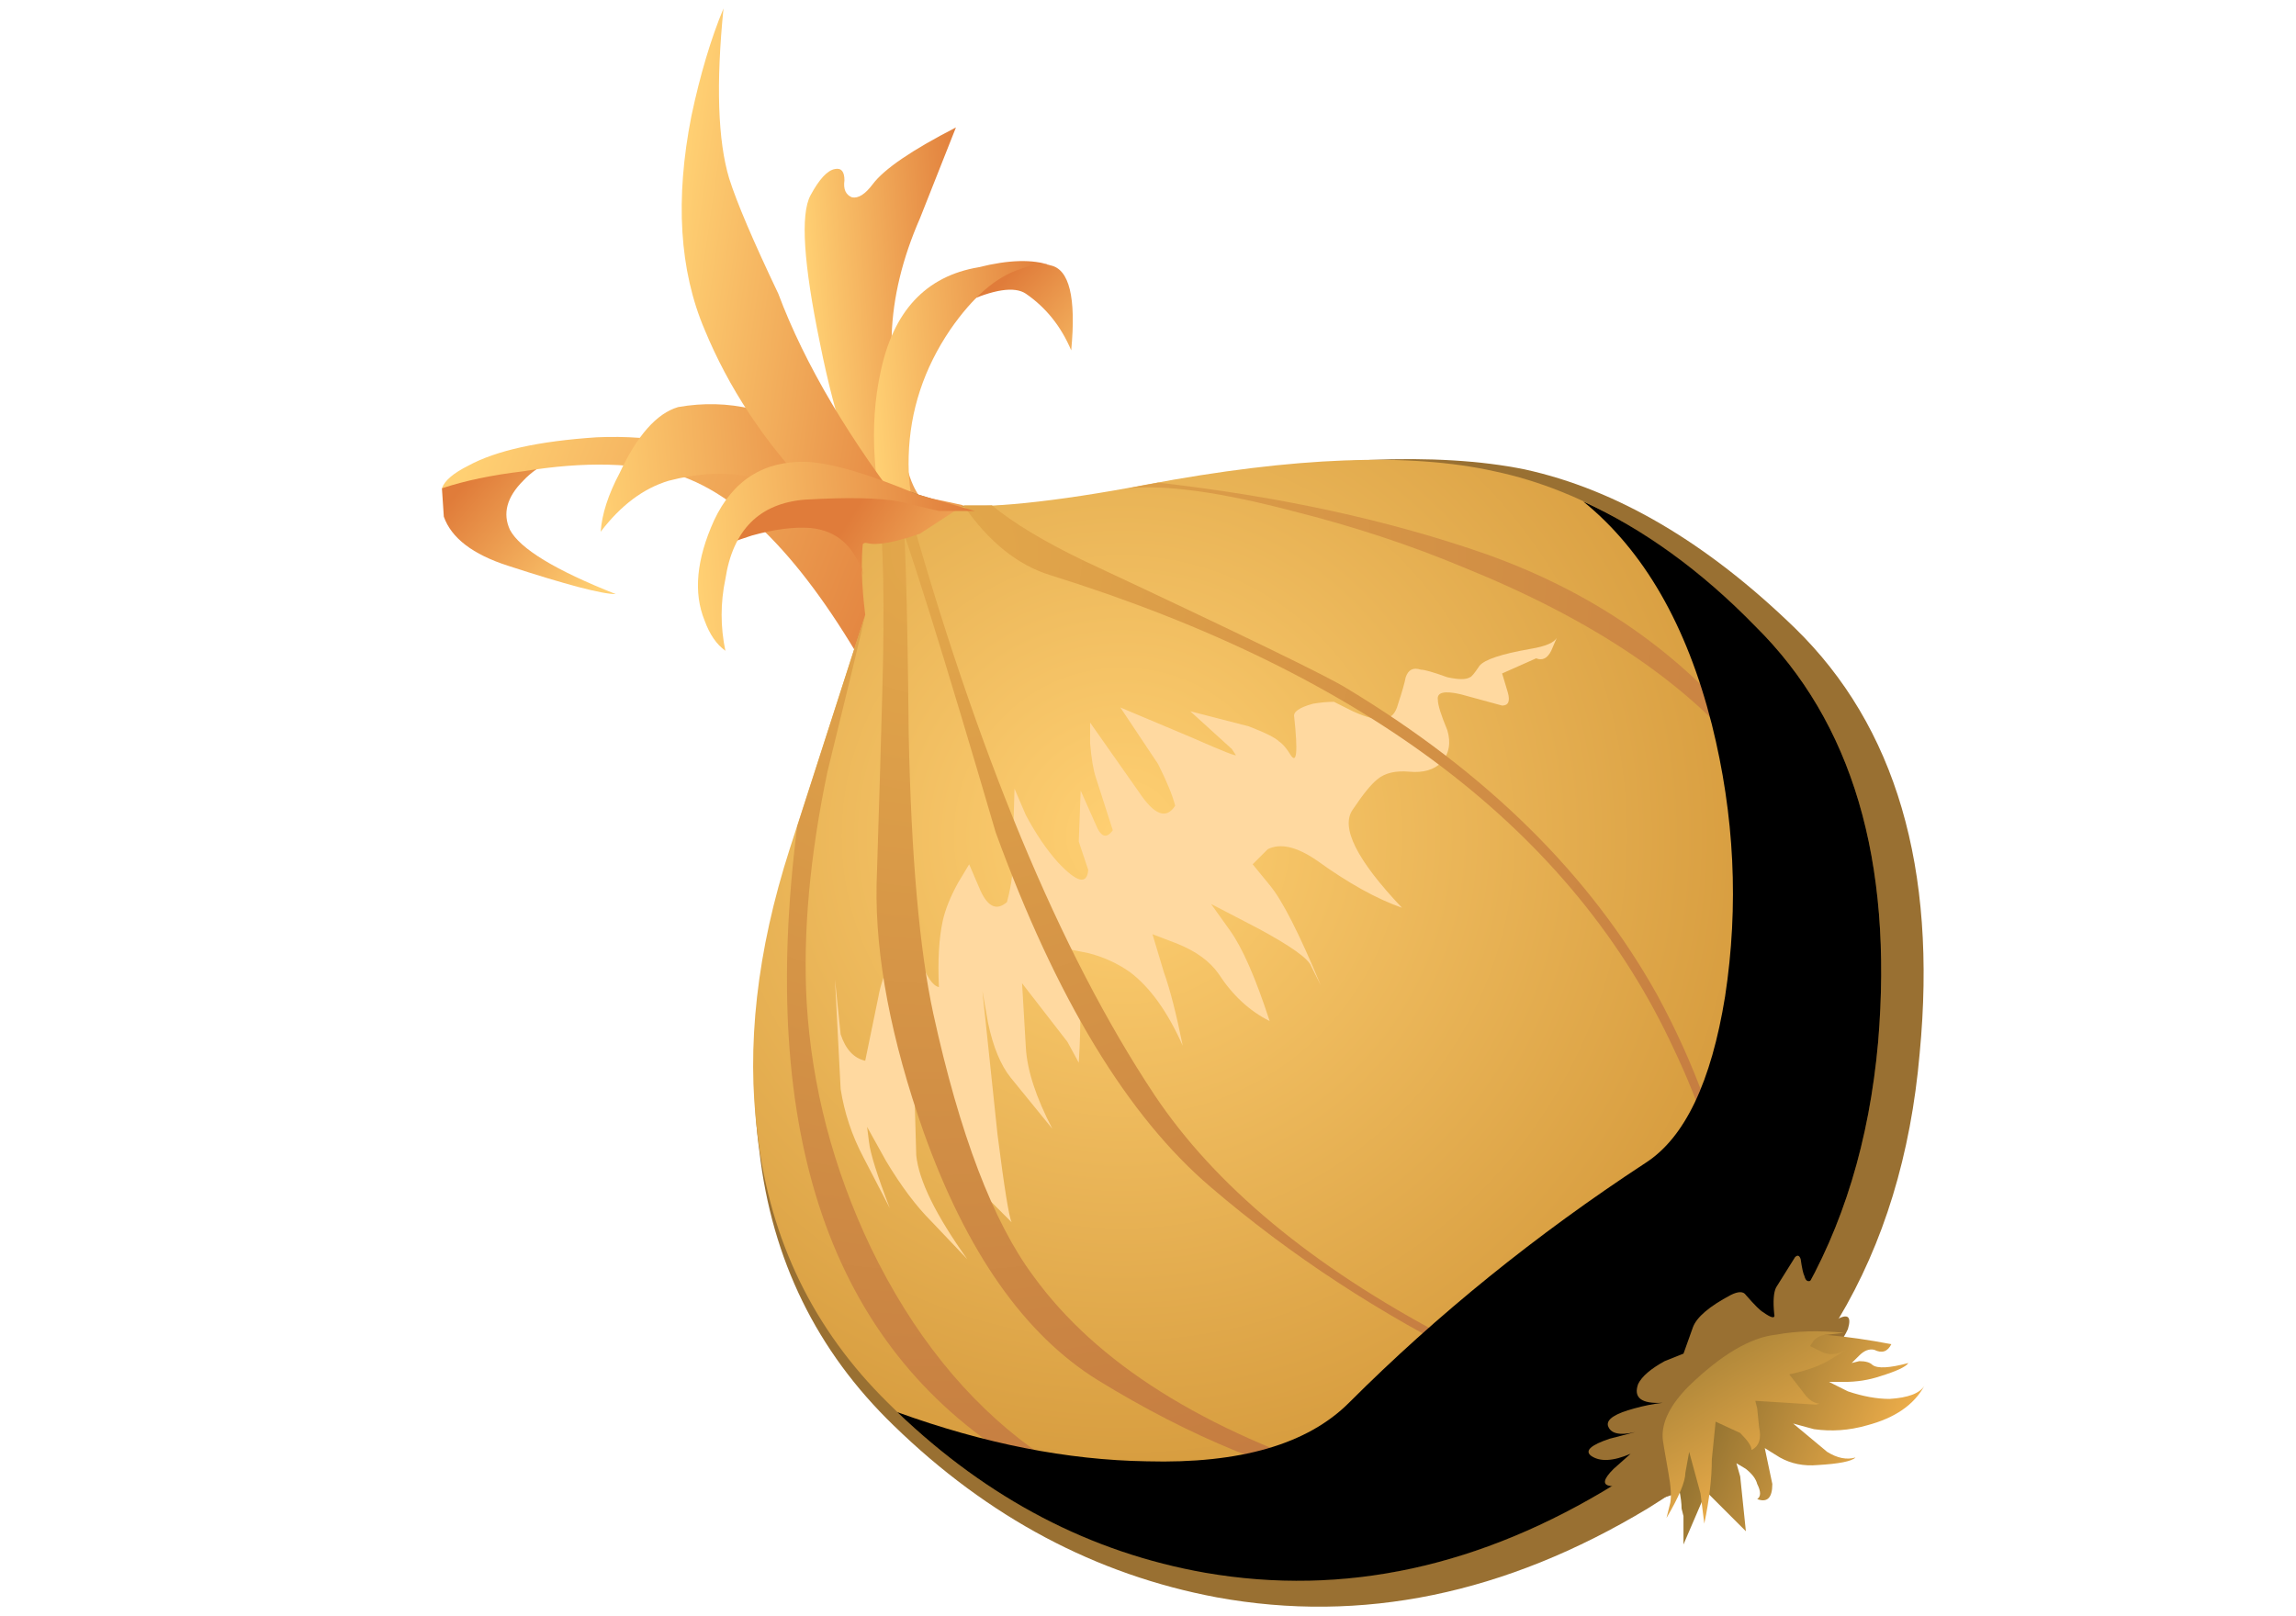 <?xml version="1.0" encoding="UTF-8" standalone="no"?>
<svg
   xmlns:dc="http://purl.org/dc/elements/1.1/"
   xmlns:cc="http://creativecommons.org/ns#"
   xmlns:rdf="http://www.w3.org/1999/02/22-rdf-syntax-ns#"
   xmlns:svg="http://www.w3.org/2000/svg"
   xmlns="http://www.w3.org/2000/svg"
   xmlns:xlink="http://www.w3.org/1999/xlink"
   xmlns:sodipodi="http://sodipodi.sourceforge.net/DTD/sodipodi-0.dtd"
   xmlns:inkscape="http://www.inkscape.org/namespaces/inkscape"
   enable-background="new 0 0 56.4 42.3"
   version="1.1"
   viewBox="0 0 472.441 332.598"
   id="svg117"
   sodipodi:docname="onion.svg"
   width="125mm"
   height="88mm"
   inkscape:version="1.0.2-2 (e86c870879, 2021-01-15)">
  <defs
     id="defs121">
    <radialGradient
       inkscape:collect="always"
       xlink:href="#a"
       id="radialGradient948"
       gradientUnits="userSpaceOnUse"
       gradientTransform="matrix(5.127,5.847,5.847,-5.127,95.518,-2.289)"
       cx="19.497"
       cy="-0.392"
       r="30.409" />
    <radialGradient
       inkscape:collect="always"
       xlink:href="#a"
       id="radialGradient950"
       gradientUnits="userSpaceOnUse"
       gradientTransform="matrix(5.127,5.847,5.847,-5.127,95.518,-2.289)"
       cx="19.497"
       cy="-0.392"
       r="30.409" />
    <radialGradient
       inkscape:collect="always"
       xlink:href="#a"
       id="radialGradient952"
       gradientUnits="userSpaceOnUse"
       gradientTransform="matrix(5.127,5.847,5.847,-5.127,95.518,-2.289)"
       cx="19.497"
       cy="-0.392"
       r="30.409" />
    <radialGradient
       inkscape:collect="always"
       xlink:href="#a"
       id="radialGradient954"
       gradientUnits="userSpaceOnUse"
       gradientTransform="matrix(5.127,5.847,5.847,-5.127,95.518,-2.289)"
       cx="19.497"
       cy="-0.392"
       r="30.409" />
  </defs>
  <sodipodi:namedview
     pagecolor="#ffffff"
     bordercolor="#666666"
     borderopacity="1"
     objecttolerance="10"
     gridtolerance="10"
     guidetolerance="10"
     inkscape:pageopacity="0"
     inkscape:pageshadow="2"
     inkscape:window-width="1920"
     inkscape:window-height="1017"
     id="namedview119"
     showgrid="false"
     units="mm"
     inkscape:zoom="1.1546986"
     inkscape:cx="74.947583"
     inkscape:cy="160.4345"
     inkscape:window-x="-8"
     inkscape:window-y="-8"
     inkscape:window-maximized="1"
     inkscape:current-layer="svg117" />
  <symbol
     id="ac"
     viewBox="0 -28.562 26.031 28.562">
    <path
       d="m 22.7,-3.3 c 2.566,-2.534 3.65,-6.2 3.25,-11 C 25.483,-19.533 23.167,-23.433 19,-26 15.433,-28.2 11.817,-28.983 8.15,-28.35 5.117,-27.817 2.4,-26.4 0,-24.1 c 2.3,-0.833 4.5,-1.267 6.6,-1.3 2.467,-0.067 4.25,0.45 5.35,1.55 2.333,2.333 4.95,4.45 7.85,6.35 1.034,0.667 1.733,2.133 2.1,4.4 0.367,2.4 0.25,4.8 -0.35,7.2 -0.667,2.633 -1.8,4.6 -3.4,5.9 1.6,-0.733 3.117,-1.833 4.55,-3.3 z"
       clip-rule="evenodd"
       fill-rule="evenodd"
       id="path2" />
  </symbol>
  <linearGradient
     id="u"
     x1="-13.2"
     x2="-8.699"
     y1="-8.312"
     y2="-8.312"
     gradientTransform="matrix(-5.874,-5.097,5.097,-5.874,90.935,1.73)"
     gradientUnits="userSpaceOnUse">
    <stop
       stop-color="#FFD073"
       offset="0"
       id="stop5" />
    <stop
       stop-color="#E07C3A"
       offset="1"
       id="stop7" />
  </linearGradient>
  <path
     d="m 109.987,93.501 11.471,-0.389 c -5.934,0.389 -10.538,2.333 -13.804,5.833 -3.367,3.367 -4.277,6.743 -2.722,10.11 2.076,3.889 9.332,8.298 21.776,13.221 -2.854,0 -10.242,-1.944 -22.165,-5.833 -7.256,-2.333 -11.666,-5.701 -13.221,-10.11 l -0.389,-5.833 C 95.342,97.133 101.689,94.8 109.987,93.501 Z"
     clip-rule="evenodd"
     fill="url(#u)"
     fill-rule="evenodd"
     id="path10"
     style="fill:url(#u);stroke-width:7.777" />
  <linearGradient
     id="v"
     x1="4.997"
     x2="18.034"
     y1="10.418"
     y2="10.418"
     gradientTransform="matrix(7.248,2.818,-2.818,7.248,90.933,1.732)"
     gradientUnits="userSpaceOnUse">
    <stop
       stop-color="#FFD073"
       offset="0"
       id="stop12" />
    <stop
       stop-color="#E07C3A"
       offset="1"
       id="stop14" />
  </linearGradient>
  <path
     d="m 179.203,108.667 c 0.778,23.588 1.034,34.351 0.778,32.275 -13.478,-24.366 -26.963,-38.753 -40.441,-43.163 -8.555,-2.59 -19.186,-2.854 -31.886,-0.778 -6.478,0.778 -12.054,1.944 -16.721,3.5 0.521,-1.555 2.333,-3.111 5.444,-4.666 5.701,-3.111 14.52,-5.055 26.442,-5.833 11.922,-0.521 23.331,1.688 34.219,6.611 6.222,2.854 13.61,6.867 22.165,12.054 z"
     clip-rule="evenodd"
     fill="url(#v)"
     fill-rule="evenodd"
     id="path17"
     style="fill:url(#v);stroke-width:7.777" />
  <linearGradient
     id="w"
     x1="9.058"
     x2="13.472"
     y1="9.744"
     y2="9.744"
     gradientTransform="matrix(7.753,-0.617,0.617,7.753,90.933,1.73)"
     gradientUnits="userSpaceOnUse">
    <stop
       stop-color="#FFD073"
       offset="0"
       id="stop19" />
    <stop
       stop-color="#E07C3A"
       offset="1"
       id="stop21" />
  </linearGradient>
  <path
     d="m 171.814,34.785 c 1.299,-0.257 1.944,0.521 1.944,2.333 -0.257,1.812 0.257,2.979 1.555,3.5 1.299,0.257 2.722,-0.645 4.277,-2.722 2.333,-3.111 8.034,-6.999 17.11,-11.666 l -7.388,18.665 c -3.632,8.298 -5.576,16.332 -5.833,24.109 -0.257,6.478 0.521,14.388 2.333,23.72 1.299,6.743 3.243,10.499 5.833,11.277 6.743,1.812 10.631,3.111 11.666,3.889 4.402,2.854 2.722,4.277 -5.055,4.277 -7.256,0 -13.089,-2.59 -17.498,-7.777 -4.666,-5.701 -8.687,-16.985 -12.054,-33.83 -3.367,-16.332 -4.021,-26.442 -1.944,-30.331 1.812,-3.367 3.5,-5.187 5.055,-5.444 z"
     clip-rule="evenodd"
     fill="url(#w)"
     fill-rule="evenodd"
     id="path24"
     style="fill:url(#w);stroke-width:7.777" />
  <linearGradient
     id="x"
     x1="3.066"
     x2="10.866"
     y1="13.794"
     y2="13.794"
     gradientTransform="matrix(7.752,-0.623,0.623,7.752,90.934,1.731)"
     gradientUnits="userSpaceOnUse">
    <stop
       stop-color="#FFD073"
       offset="0"
       id="stop26" />
    <stop
       stop-color="#E07C3A"
       offset="1"
       id="stop28" />
  </linearGradient>
  <path
     d="m 169.092,90.779 c 5.187,3.624 9.076,7.132 11.666,10.499 1.299,2.076 2.465,4.277 3.5,6.611 1.034,2.076 -1.167,7.52 -6.611,16.332 1.299,-6.743 -1.812,-13.221 -9.332,-19.443 -8.555,-6.999 -18.797,-8.944 -30.719,-5.833 -5.187,1.555 -9.854,5.055 -13.999,10.499 0.257,-3.632 1.555,-7.645 3.889,-12.054 3.624,-7.777 7.645,-12.311 12.054,-13.61 10.367,-1.812 20.22,0.521 29.553,6.999 z"
     clip-rule="evenodd"
     fill="url(#x)"
     fill-rule="evenodd"
     id="path31"
     style="fill:url(#x);stroke-width:7.777" />
  <linearGradient
     id="y"
     x1="-19.773"
     x2="-15.724"
     y1="4.694"
     y2="4.694"
     gradientTransform="matrix(-5.618,-5.378,5.378,-5.618,90.934,1.728)"
     gradientUnits="userSpaceOnUse">
    <stop
       stop-color="#FFD073"
       offset="0"
       id="stop33" />
    <stop
       stop-color="#E07C3A"
       offset="1"
       id="stop35" />
  </linearGradient>
  <path
     d="m 191.257,64.337 c 1.812,-4.402 5.701,-7.388 11.666,-8.944 4.923,-1.555 9.332,-1.812 13.221,-0.778 3.889,0.778 5.312,6.611 4.277,17.498 -2.076,-4.923 -5.187,-8.811 -9.332,-11.666 -2.333,-1.555 -6.611,-0.91 -12.832,1.944 -4.923,2.076 -7.256,2.722 -6.999,1.944 z"
     clip-rule="evenodd"
     fill="url(#y)"
     fill-rule="evenodd"
     id="path38"
     style="fill:url(#y);stroke-width:7.777" />
  <linearGradient
     id="z"
     x1="10.498"
     x2="15.489"
     y1="11.899"
     y2="11.899"
     gradientTransform="matrix(7.752,-0.623,0.623,7.752,90.933,1.732)"
     gradientUnits="userSpaceOnUse">
    <stop
       stop-color="#FFD073"
       offset="0"
       id="stop40" />
    <stop
       stop-color="#E07C3A"
       offset="1"
       id="stop42" />
  </linearGradient>
  <path
     d="m 183.48,113.722 c -3.889,-13.742 -4.666,-26.053 -2.333,-36.941 2.59,-12.7 9.332,-19.956 20.22,-21.776 6.222,-1.555 11.145,-1.688 14.776,-0.389 -1.555,-0.513 -3.632,-0.257 -6.222,0.778 -4.923,1.555 -9.721,5.701 -14.388,12.443 -5.444,8.034 -8.298,16.721 -8.555,26.053 -0.257,8.811 1.812,15.297 6.222,19.443 5.701,5.444 2.465,5.576 -9.721,0.389 z"
     clip-rule="evenodd"
     fill="url(#z)"
     fill-rule="evenodd"
     id="path45"
     style="fill:url(#z);stroke-width:7.777" />
  <linearGradient
     id="aa"
     x1="6.918"
     x2="14.823"
     y1="6.383"
     y2="6.383"
     gradientTransform="matrix(7.698,1.107,-1.107,7.698,90.931,1.73)"
     gradientUnits="userSpaceOnUse">
    <stop
       stop-color="#FFD073"
       offset="0"
       id="stop47" />
    <stop
       stop-color="#E07C3A"
       offset="1"
       id="stop49" />
  </linearGradient>
  <path
     d="m 148.872,1.732 c -1.555,15.554 -1.167,27.22 1.167,34.997 1.555,4.923 4.923,12.832 10.11,23.72 5.444,14.52 14.644,30.074 27.609,46.662 l 1.944,17.11 c -3.111,0.778 -5.701,-1.555 -7.777,-6.999 -0.264,-0.778 -5.32,-6.222 -15.165,-16.332 -9.589,-10.11 -16.853,-21.13 -21.776,-33.053 -5.187,-12.187 -6.089,-26.831 -2.722,-43.94 1.812,-8.555 4.021,-15.943 6.611,-22.165 z"
     clip-rule="evenodd"
     fill="url(#aa)"
     fill-rule="evenodd"
     id="path52"
     style="fill:url(#aa);stroke-width:7.777" />
  <path
     d="m 313.746,96.612 c 18.922,4.145 37.454,15.033 55.598,32.664 20.741,20.22 29.296,49.384 25.664,87.492 -3.624,41.732 -22.289,72.972 -55.987,93.714 -29.296,17.631 -58.849,23.72 -88.659,18.276 -24.887,-4.666 -47.051,-16.456 -66.494,-35.386 -15.819,-15.297 -25.019,-34.095 -27.609,-56.384 -2.59,-18.929 -0.257,-39.018 6.999,-60.272 l 15.943,-49.773 c -1.555,-12.964 -0.521,-20.998 3.111,-24.109 2.076,-1.812 4.145,-2.201 6.222,-1.167 l 7.388,2.333 c 9.076,0.778 23.588,-0.645 43.552,-4.277 31.629,-5.701 56.384,-6.743 74.271,-3.111 z"
     clip-rule="evenodd"
     fill="#997032"
     fill-rule="evenodd"
     id="path54"
     style="stroke-width:7.777" />
  <radialGradient
     id="ab"
     cx="18"
     cy="21.9"
     r="23.738"
     gradientUnits="userSpaceOnUse"
     gradientTransform="matrix(7.777,0,0,7.777,90.933,1.732)">
    <stop
       stop-color="#FFD073"
       offset="0"
       id="stop56" />
    <stop
       stop-color="#C7882A"
       offset="1"
       id="stop58" />
  </radialGradient>
  <path
     d="m 307.524,97.001 c 18.408,3.889 36.296,14.52 53.662,31.886 19.956,19.699 28.386,48.218 25.275,85.548 -3.632,40.697 -21.644,71.036 -54.051,90.992 -28.254,17.366 -56.773,23.331 -85.548,17.887 -24.109,-4.402 -45.496,-15.943 -64.161,-34.6 -15.297,-15.041 -24.241,-33.449 -26.831,-55.225 -2.333,-18.144 -0.132,-37.719 6.611,-58.717 l 15.554,-48.218 c -1.555,-12.7 -0.521,-20.741 3.111,-24.109 1.812,-1.555 3.756,-1.812 5.833,-0.778 l 6.999,2.333 c 8.811,0.778 22.81,-0.645 41.996,-4.277 30.331,-5.701 54.183,-6.611 71.549,-2.722 z"
     clip-rule="evenodd"
     fill="url(#ab)"
     fill-rule="evenodd"
     id="path61"
     style="fill:url(#ab);stroke-width:7.777" />
  <path
     d="m 287.693,144.83 c 0.778,-2.333 1.299,-4.145 1.555,-5.444 0.521,-1.555 1.555,-2.076 3.111,-1.555 0.778,0 2.59,0.521 5.444,1.555 2.333,0.513 3.889,0.513 4.666,0 0.257,0 0.91,-0.778 1.944,-2.333 1.034,-1.299 4.534,-2.458 10.499,-3.5 3.111,-0.521 4.931,-1.299 5.444,-2.333 l -1.167,2.722 c -0.778,1.555 -1.812,2.076 -3.103,1.555 l -6.999,3.111 1.167,3.889 c 0.513,1.812 0.132,2.722 -1.167,2.722 -2.854,-0.778 -5.701,-1.555 -8.555,-2.333 -3.375,-0.778 -4.923,-0.389 -4.666,1.167 0,1.034 0.645,3.111 1.944,6.222 0.778,2.59 0.389,4.798 -1.167,6.611 -1.555,1.555 -3.756,2.201 -6.611,1.944 -2.854,-0.264 -5.055,0.257 -6.611,1.555 -1.299,1.034 -2.979,3.111 -5.055,6.222 -2.59,3.624 0.778,10.367 10.11,20.22 -5.187,-1.812 -11.02,-5.047 -17.498,-9.721 -4.145,-2.846 -7.52,-3.632 -10.11,-2.333 l -3.111,3.111 3.5,4.277 c 2.59,3.103 6.089,9.978 10.499,20.601 l -1.952,-3.881 c -0.521,-1.548 -4.145,-4.145 -10.888,-7.777 l -9.721,-5.055 3.889,5.444 c 2.59,3.624 5.312,9.854 8.166,18.657 -4.145,-2.076 -7.645,-5.32 -10.499,-9.721 -1.812,-2.59 -4.666,-4.666 -8.555,-6.222 l -5.055,-1.936 2.333,7.777 c 1.299,3.632 2.59,8.679 3.889,15.165 -3.111,-6.999 -6.743,-12.054 -10.888,-15.165 -2.59,-1.812 -5.444,-3.111 -8.555,-3.889 l -3.889,-0.778 1.555,6.611 c 0.778,2.846 0.91,8.423 0.389,16.721 l -2.333,-4.285 -9.332,-12.054 0.778,13.221 c 0.257,4.666 2.076,10.235 5.444,16.721 l -8.555,-10.507 c -2.076,-2.59 -3.624,-6.346 -4.666,-11.277 l -1.167,-6.595 3.111,29.553 c 1.408,11.059 2.38,17.078 2.916,18.082 l -7.583,-7.583 c -3.111,-3.111 -6.089,-7.388 -8.944,-12.832 l -3.5,-6.999 0.389,13.61 c 0.521,5.187 4.021,12.319 10.499,21.387 l -7.388,-7.777 c -3.111,-3.103 -6.222,-7.256 -9.332,-12.443 l -3.889,-6.999 0.389,3.111 c 0.264,2.333 1.688,6.875 4.277,13.61 l -5.444,-10.499 c -2.333,-4.41 -3.889,-9.076 -4.666,-14.006 l -1.167,-22.546 1.167,11.277 c 1.034,3.103 2.722,4.923 5.055,5.436 l 2.722,-13.213 c 0.778,-4.41 2.979,-8.944 6.611,-13.61 0.778,-1.042 1.167,-1.167 1.167,-0.397 0,2.341 0.264,4.41 0.778,6.229 1.299,3.624 2.59,5.568 3.889,5.833 -0.257,-5.444 0,-9.986 0.778,-13.61 0.521,-2.341 1.555,-4.931 3.111,-7.777 l 2.333,-3.889 2.333,5.436 c 1.555,3.375 3.367,4.153 5.444,2.341 1.034,-3.889 1.423,-7.264 1.167,-10.118 l 0.389,-13.221 2.333,5.444 c 2.076,3.889 4.277,7.132 6.611,9.721 3.889,4.153 5.965,4.674 6.222,1.555 l -1.944,-5.833 0.389,-10.499 3.111,6.999 c 1.034,2.59 2.209,2.979 3.5,1.167 l -3.5,-10.888 c -0.513,-1.555 -0.91,-3.889 -1.167,-6.999 v -4.27 l 10.11,14.388 c 3.111,4.666 5.568,5.576 7.388,2.722 -0.513,-2.076 -1.688,-4.923 -3.5,-8.555 l -7.777,-11.666 14.776,6.222 c 6.478,2.854 9.465,4.021 8.944,3.5 l -0.778,-1.167 -8.555,-7.777 12.054,3.111 c 3.367,1.299 5.444,2.333 6.222,3.111 0.778,0.521 1.555,1.431 2.333,2.722 1.299,2.076 1.555,-0.521 0.778,-7.777 -0.257,-1.034 1.034,-1.944 3.889,-2.722 1.555,-0.257 2.979,-0.389 4.277,-0.389 l 3.889,1.944 c 2.854,1.299 4.923,1.812 6.222,1.555 1.555,0 2.59,-1.034 3.111,-3.111 z"
     clip-rule="evenodd"
     fill="#ffd9a0"
     fill-rule="evenodd"
     id="path63"
     style="stroke-width:7.777" />
  <radialGradient
     id="a"
     cx="19.497"
     cy="-0.392"
     r="30.409"
     gradientTransform="matrix(0.659,0.752,0.752,-0.659,0.59,-0.517)"
     gradientUnits="userSpaceOnUse">
    <stop
       stop-color="#E3A84B"
       offset="0"
       id="stop65" />
    <stop
       stop-color="#BF743F"
       offset="1"
       id="stop67" />
  </radialGradient>
  <path
     d="m 164.037,170.106 13.999,-43.552 c -1.034,4.666 -3.632,15.422 -7.777,32.275 -3.632,17.366 -5.055,33.185 -4.277,47.44 1.034,17.366 5.444,34.219 13.221,50.551 8.555,17.631 19.575,31.365 33.053,41.218 13.999,10.631 33.566,17.498 58.717,20.609 5.708,0.715 10.826,1.229 15.36,1.555 -29.599,0.443 -55.458,-6.175 -77.576,-19.832 -37.851,-23.596 -52.752,-67.015 -44.718,-130.266 z"
     clip-rule="evenodd"
     fill="url(#a)"
     fill-rule="evenodd"
     id="path70"
     style="fill:url(#radialGradient948);stroke-width:7.777" />
  <path
     d="m 185.424,101.278 c 0.778,5.444 1.299,22.032 1.555,49.773 0.513,25.143 2.201,44.329 5.055,57.543 5.444,24.887 12.311,42.906 20.609,54.051 12.964,17.887 34.997,31.762 66.105,41.615 15.297,4.923 34.351,4.534 57.161,-1.167 l -1.944,1.555 c -33.698,9.854 -69.737,2.979 -108.101,-20.609 -15.041,-9.332 -26.963,-26.31 -35.774,-50.94 -6.743,-19.186 -9.978,-36.163 -9.721,-50.94 0.521,-16.332 0.91,-29.428 1.167,-39.274 0.521,-18.144 0.257,-31.622 -0.778,-40.441 1.299,-0.778 2.854,-1.167 4.666,-1.167 z"
     clip-rule="evenodd"
     fill="url(#a)"
     fill-rule="evenodd"
     id="path72"
     style="fill:url(#radialGradient950);stroke-width:7.777" />
  <path
     d="m 204.867,171.272 c -10.631,-36.296 -17.887,-59.495 -21.776,-69.605 1.299,-0.521 2.333,-0.521 3.111,0 14.776,53.141 31.886,94.359 51.329,123.655 12.443,18.665 32.407,35.253 59.883,49.773 8.811,4.666 24.762,11.666 47.829,20.99 l -1.167,1.174 c -19.699,-7.777 -32.92,-13.353 -39.663,-16.721 -20.477,-10.11 -38.885,-22.165 -55.217,-36.156 -17.11,-14.528 -31.886,-38.893 -44.329,-73.112 z"
     clip-rule="evenodd"
     fill="url(#a)"
     fill-rule="evenodd"
     id="path74"
     style="fill:url(#radialGradient952);stroke-width:7.777" />
  <path
     d="m 204.089,104 c 4.41,3.632 10.631,7.388 18.665,11.277 32.664,15.297 50.808,24.109 54.439,26.442 28.775,17.366 50.038,38.372 63.772,62.994 7.777,14.263 13.213,29.296 16.332,45.115 2.333,12.957 2.722,24.109 1.167,33.441 l -1.944,2.333 c 2.846,-23.588 -1.167,-46.795 -12.062,-69.605 -20.726,-44.858 -63.508,-77.39 -128.314,-97.61 -6.743,-2.076 -12.7,-6.867 -17.887,-14.388 z"
     clip-rule="evenodd"
     fill="url(#a)"
     fill-rule="evenodd"
     id="path76"
     style="fill:url(#radialGradient954);stroke-width:7.777" />
  <radialGradient
     id="p"
     cx="19.497"
     cy="-0.387"
     r="30.399"
     gradientTransform="matrix(5.13,5.846,5.846,-5.13,95.452,-2.231)"
     gradientUnits="userSpaceOnUse">
    <stop
       stop-color="#E3A84B"
       offset="0"
       id="stop78" />
    <stop
       stop-color="#BF743F"
       offset="1"
       id="stop80" />
  </radialGradient>
  <path
     d="m 305.969,114.111 c 20.998,7.513 38.24,19.178 51.717,34.997 12.179,14.255 19.054,29.421 20.609,45.496 2.333,22.818 -1.167,48.093 -10.507,75.826 l -3.889,5.833 c 2.854,-4.923 5.444,-13.478 7.777,-25.664 2.598,-13.478 4.153,-27.865 4.674,-43.163 1.812,-39.406 -23.199,-69.605 -75.049,-90.603 -11.145,-4.666 -22.942,-8.555 -35.386,-11.666 -14.776,-3.889 -26.053,-5.444 -33.83,-4.666 l 6.222,-1.167 c 25.143,2.854 47.697,7.777 67.66,14.776 z"
     clip-rule="evenodd"
     fill="url(#p)"
     fill-rule="evenodd"
     id="path83"
     style="fill:url(#p);stroke-width:7.777" />
  <use
     transform="matrix(7.777,0,0,-7.777,184.646,103.223)"
     y="-28.562"
     width="26.031"
     height="28.562"
     enable-background="new"
     opacity="0.07"
     xlink:href="#ac"
     id="use85"
     x="0" />
  <linearGradient
     id="q"
     x1="-21.556"
     x2="-16.34"
     y1="-5.834"
     y2="-5.834"
     gradientTransform="matrix(-6.562,-4.176,4.176,-6.562,90.931,1.727)"
     gradientUnits="userSpaceOnUse">
    <stop
       stop-color="#FFD073"
       offset="0"
       id="stop87" />
    <stop
       stop-color="#E07C3A"
       offset="1"
       id="stop89" />
  </linearGradient>
  <path
     d="m 148.872,112.166 c 2.076,-2.854 3.889,-5.055 5.444,-6.611 3.111,-2.854 6.611,-4.666 10.499,-5.444 5.965,-1.034 17.11,0.257 33.441,3.889 l -8.944,5.833 c -5.187,1.812 -8.811,2.465 -10.888,1.944 -1.034,-0.257 -1.555,0.778 -1.555,3.111 0.264,1.299 0.521,2.465 0.778,3.5 -1.812,-5.965 -5.444,-9.2 -10.888,-9.721 -3.367,-0.257 -7.388,0.257 -12.054,1.555 z"
     clip-rule="evenodd"
     fill="url(#q)"
     fill-rule="evenodd"
     id="path92"
     style="fill:url(#q);stroke-width:7.777" />
  <linearGradient
     id="r"
     x1="5.544"
     x2="12.968"
     y1="15.135"
     y2="15.135"
     gradientTransform="matrix(7.751,-0.628,0.628,7.751,90.931,1.734)"
     gradientUnits="userSpaceOnUse">
    <stop
       stop-color="#FFD073"
       offset="0"
       id="stop94" />
    <stop
       stop-color="#E07C3A"
       offset="1"
       id="stop96" />
  </linearGradient>
  <path
     d="m 165.593,102.834 c -9.332,0.778 -14.776,6.222 -16.332,16.332 -1.034,4.923 -1.034,9.854 0,14.776 -1.812,-1.299 -3.243,-3.367 -4.277,-6.222 -2.333,-5.701 -1.688,-12.576 1.944,-20.609 3.889,-8.29 10.235,-12.311 19.054,-12.054 5.187,0.257 12.7,2.465 22.553,6.611 l 12.054,3.5 h -7.388 c -3.367,-0.778 -6.089,-1.423 -8.166,-1.944 -4.145,-0.778 -10.631,-0.91 -19.443,-0.389 z"
     clip-rule="evenodd"
     fill="url(#r)"
     fill-rule="evenodd"
     id="path99"
     style="fill:url(#r);stroke-width:7.777" />
  <path
     d="m 336.299,289.872 c 1.812,-0.513 3.756,-0.902 5.833,-1.159 -4.402,0.257 -6.089,-1.042 -5.047,-3.889 0.778,-1.555 2.59,-3.111 5.436,-4.674 1.299,-0.513 2.598,-1.034 3.889,-1.555 l 1.944,-5.444 c 0.785,-2.076 3.375,-4.285 7.777,-6.618 1.555,-0.778 2.598,-0.778 3.111,0 1.812,2.076 2.986,3.243 3.5,3.5 1.812,1.299 2.59,1.431 2.333,0.389 -0.257,-2.59 -0.132,-4.402 0.389,-5.444 l 3.889,-6.222 c 0.513,-0.513 0.91,-0.389 1.167,0.389 0.257,1.812 0.513,2.986 0.778,3.5 0.257,1.042 0.785,1.299 1.555,0.785 0.513,-0.521 1.299,-1.555 2.333,-3.111 2.069,-2.59 3.5,-3.243 4.277,-1.944 0.264,0.513 -0.389,3.243 -1.944,8.166 -1.291,4.145 -1.167,5.833 0.389,5.055 2.333,-1.299 3.103,-0.653 2.333,1.944 -1.042,2.333 -2.598,4.145 -4.674,5.444 -1.812,1.034 -2.979,2.201 -3.492,3.492 l -1.167,3.896 c -1.299,3.632 -4.277,6.097 -8.944,7.388 -1.291,0.257 -4.666,3.111 -10.11,8.563 -3.632,3.889 -8.034,6.089 -13.221,6.611 -2.076,0.257 -2.201,-0.513 -0.389,-2.333 l 3.111,-2.73 c -4.145,1.812 -7.52,2.465 -10.11,1.944 -1.555,-0.257 -1.299,-1.423 0.778,-3.492 l 3.5,-3.111 c -3.632,1.555 -6.346,1.688 -8.166,0.389 -1.299,-1.034 0,-2.201 3.889,-3.5 1.773,-0.443 3.523,-0.894 5.25,-1.361 -3.282,0.77 -5.164,0.311 -5.646,-1.361 -0.257,-1.307 1.563,-2.465 5.452,-3.507 z"
     clip-rule="evenodd"
     fill="#997032"
     fill-rule="evenodd"
     id="path101"
     style="stroke-width:7.777" />
  <linearGradient
     id="s"
     x1="-51.676"
     x2="-45.779"
     y1="-19.997"
     y2="-19.997"
     gradientTransform="matrix(-7.089,-3.198,3.198,-7.089,90.934,1.738)"
     gradientUnits="userSpaceOnUse">
    <stop
       stop-color="#FFB94F"
       offset="0"
       id="stop103" />
    <stop
       stop-color="#917130"
       offset="1"
       id="stop105" />
  </linearGradient>
  <path
     d="m 385.684,277.818 c -1.042,-0.257 -2.076,0.132 -3.111,1.167 l -1.555,1.548 1.555,-0.389 c 1.299,0 2.201,0.257 2.722,0.785 1.042,0.778 3.5,0.645 7.388,-0.397 -0.513,0.785 -2.458,1.688 -5.833,2.73 -2.333,0.778 -4.791,1.159 -7.388,1.159 h -3.111 l 3.889,1.944 c 3.103,1.042 5.965,1.555 8.555,1.555 3.826,-0.233 6.229,-1.143 7.194,-2.722 -2.139,3.943 -6.089,6.657 -11.852,8.166 -3.632,1.042 -7.264,1.299 -10.888,0.778 l -4.277,-1.159 6.999,5.833 c 2.076,1.291 4.021,1.688 5.833,1.159 -0.785,0.785 -3.375,1.299 -7.777,1.555 -2.854,0.257 -5.444,-0.257 -7.777,-1.555 l -3.119,-1.936 1.555,7.388 c 0,2.854 -1.042,3.889 -3.111,3.111 0.785,-0.513 0.785,-1.555 0,-3.111 -0.257,-1.034 -1.034,-2.076 -2.333,-3.103 l -1.944,-1.167 0.778,2.722 1.167,11.277 -8.166,-8.166 -4.674,10.888 v -5.841 l -0.389,-1.555 c 0,-2.076 -0.645,-5.187 -1.944,-9.332 -1.034,-3.375 -0.778,-6.611 0.785,-9.721 0.778,-1.812 2.59,-4.402 5.436,-7.777 3.889,-4.666 9.465,-7.645 16.721,-8.944 5.187,-0.513 12.568,0.132 22.165,1.944 -0.77,1.555 -1.936,1.944 -3.492,1.167 z"
     clip-rule="evenodd"
     fill="url(#s)"
     fill-rule="evenodd"
     id="path108"
     style="fill:url(#s);stroke-width:7.777" />
  <linearGradient
     id="t"
     x1="-53.074"
     x2="-47.265"
     y1="10.393"
     y2="10.393"
     gradientTransform="matrix(-4.016,-6.66,6.66,-4.016,90.934,1.725)"
     gradientUnits="userSpaceOnUse">
    <stop
       stop-color="#FFB94F"
       offset="0"
       id="stop110" />
    <stop
       stop-color="#A68137"
       offset="1"
       id="stop112" />
  </linearGradient>
  <path
     d="m 347.576,285.206 c 6.735,-6.486 12.708,-9.978 17.887,-10.507 4.145,-0.778 8.819,-0.902 13.999,-0.389 l -3.5,0.397 c -1.042,0 -1.944,0.397 -2.73,1.167 l -0.778,1.167 2.333,1.159 c 1.555,0.785 3.243,0.653 5.055,-0.389 l -3.111,1.944 c -2.076,1.299 -4.931,2.333 -8.555,3.111 l 2.73,3.507 c 1.065,1.594 2.232,2.434 3.5,2.528 l -0.778,0.194 -12.443,-0.785 0.389,1.555 0.389,3.889 c 0.521,2.333 0,3.889 -1.548,4.674 0,-0.785 -0.785,-1.944 -2.341,-3.5 l -5.055,-2.333 -0.785,7.777 c 0,3.889 -0.513,8.29 -1.548,13.213 l -0.778,-6.214 -2.333,-8.555 -0.778,4.277 c 0,1.812 -1.299,4.931 -3.889,9.332 l 0.778,-3.111 c 0.257,-1.291 0.132,-3.375 -0.389,-6.222 -0.785,-4.402 -1.167,-6.735 -1.167,-6.999 -0.257,-3.367 1.555,-6.999 5.444,-10.888 z"
     clip-rule="evenodd"
     fill="url(#t)"
     fill-rule="evenodd"
     id="path115"
     style="fill:url(#t);stroke-width:7.777" />
</svg>
